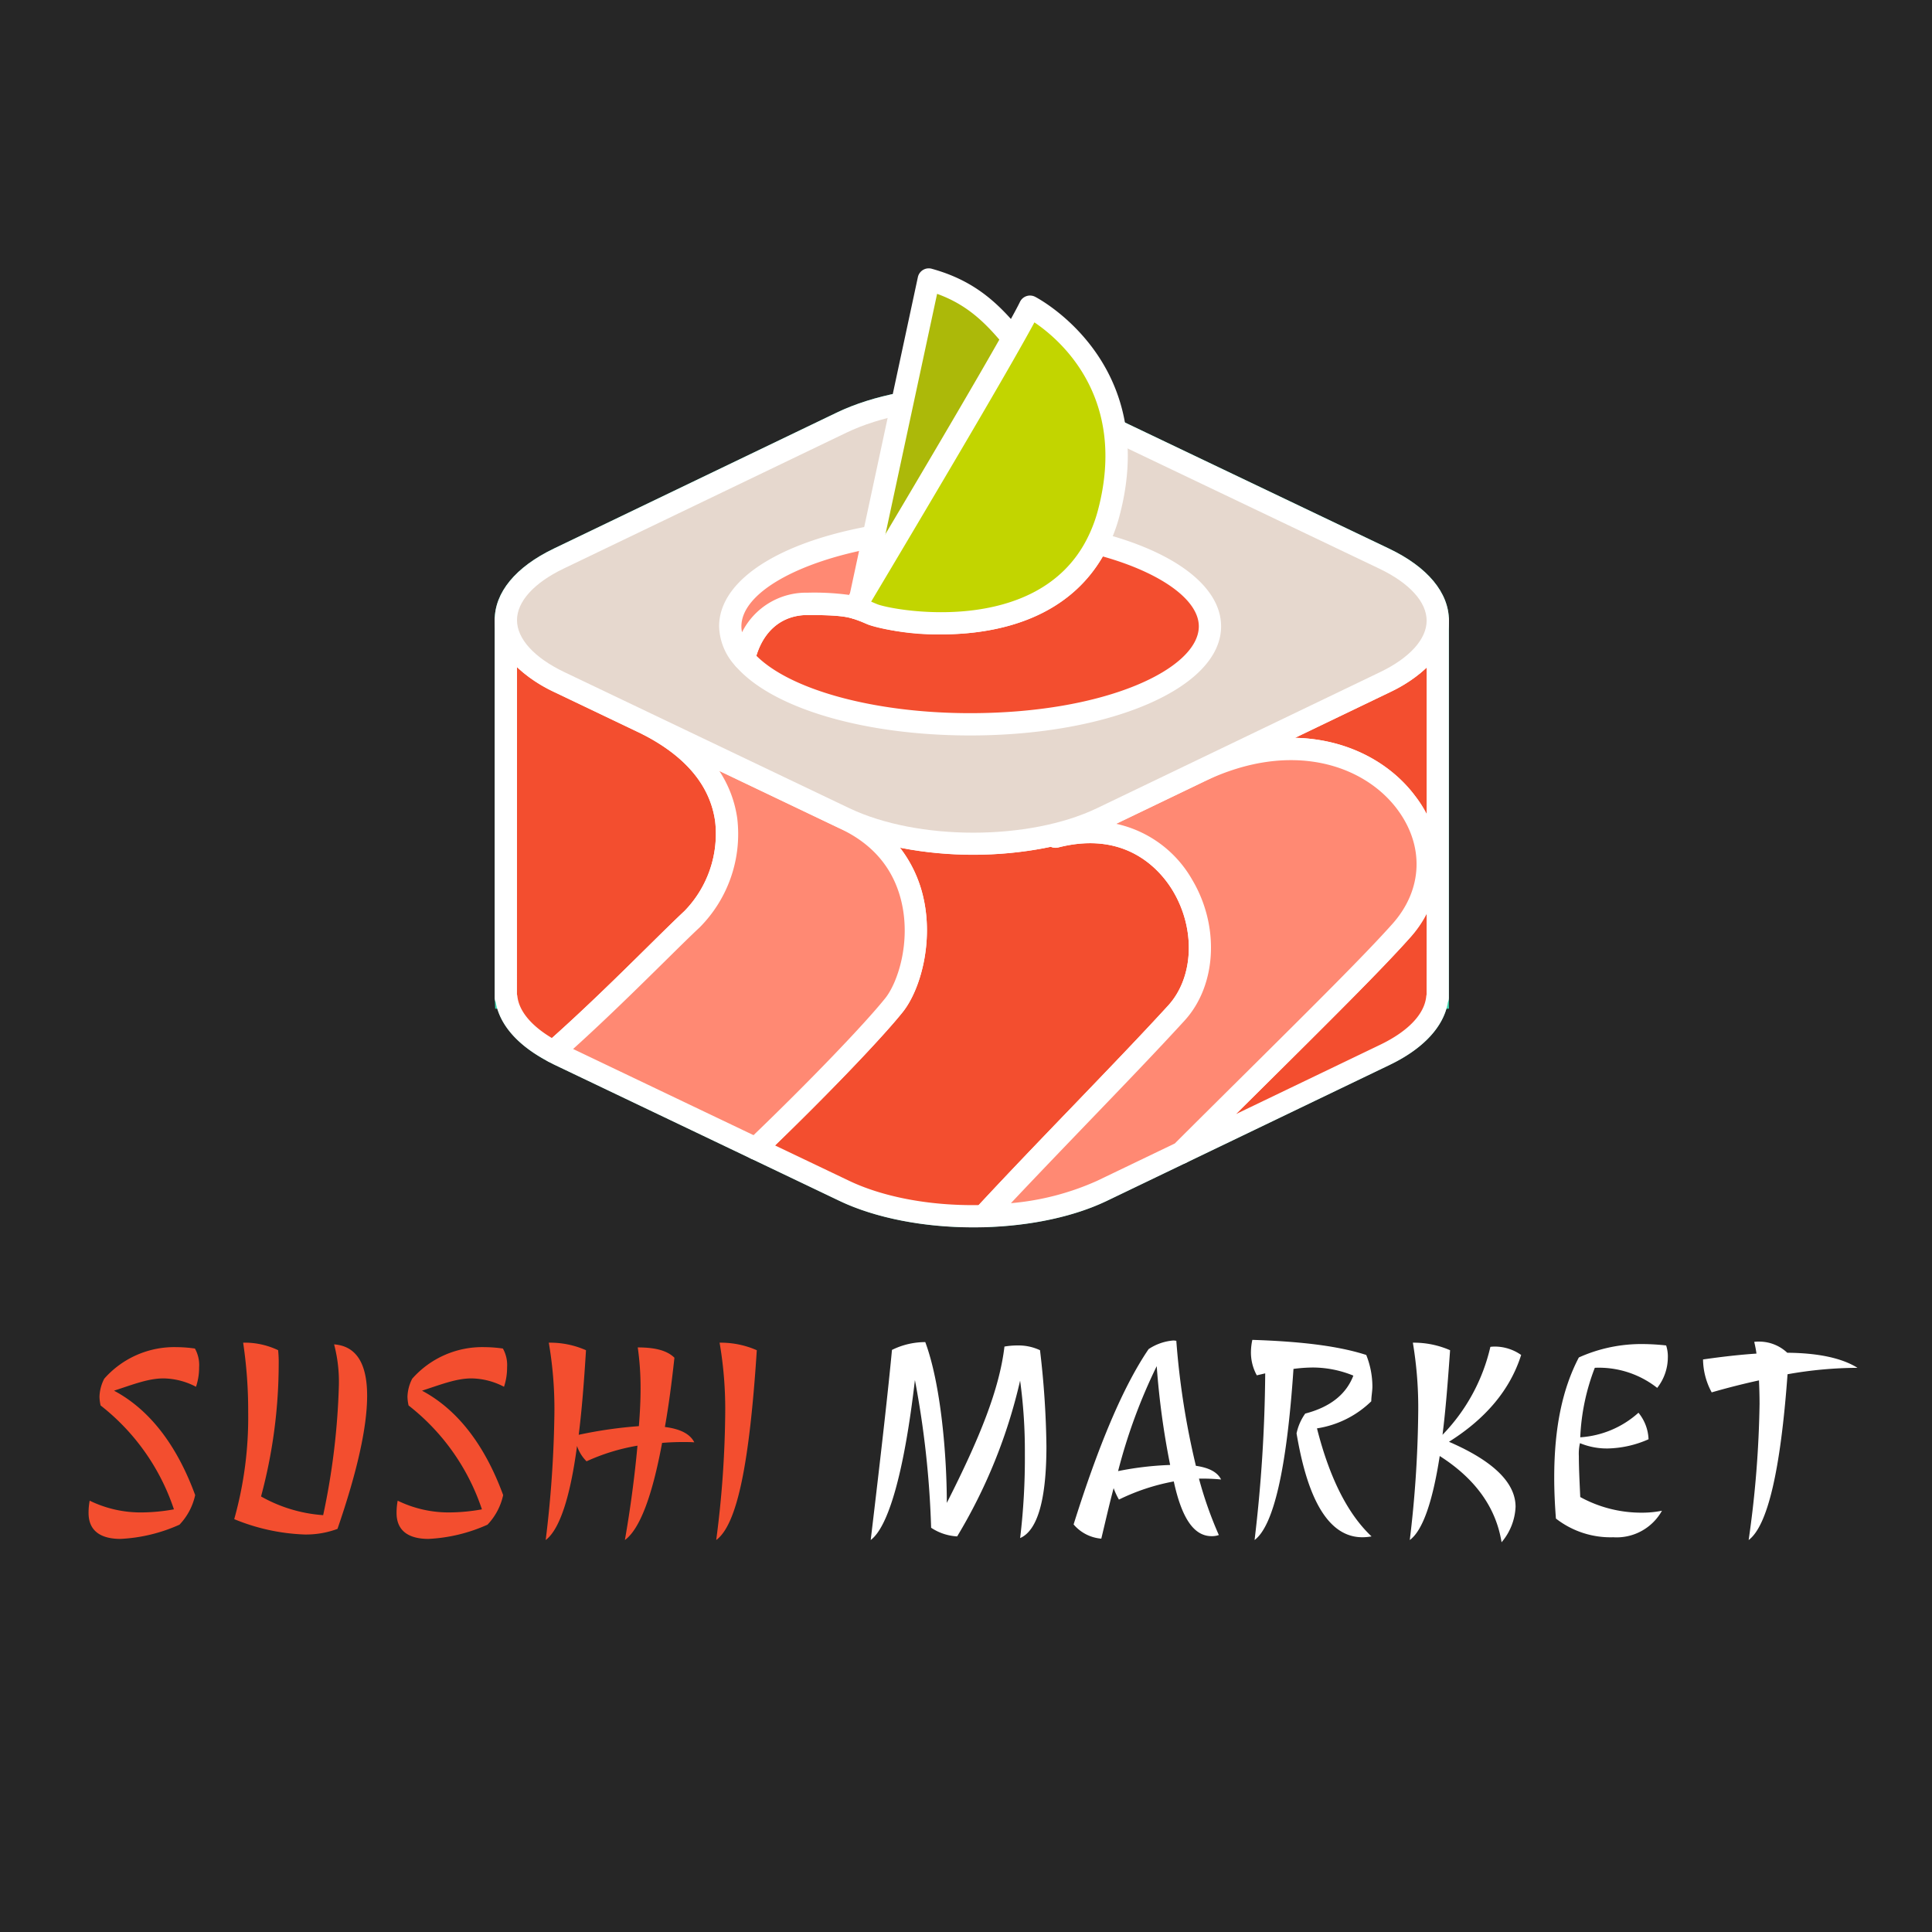 <svg xmlns="http://www.w3.org/2000/svg" width="310" height="310"><path fill="#262626" d="M0 0h310v310H0z"/><path data-name="Tracé 401" d="M23.007 242.673a29.88 29.88 0 004.9-.491 35.275 35.275 0 00-11.763-16.666 6.836 6.836 0 01-.181-1.388 6.667 6.667 0 01.766-2.909 14.985 14.985 0 0111.63-5.063 21.445 21.445 0 012.916.224 5.41 5.41 0 01.675 3 9.748 9.748 0 01-.5 3.136 11.541 11.541 0 00-5.208-1.343c-2.425 0-4.8.942-7.945 1.97 6.062 3.226 10.28 9.271 13.02 16.754a9.953 9.953 0 01-2.516 4.745 26.1 26.1 0 01-9.474 2.284c-2.874 0-5.117-1.073-5.117-4.164a10.794 10.794 0 01.179-1.972 18.647 18.647 0 008.618 1.883z" fill="#f34e2f"/><path data-name="Tracé 402" d="M39.822 226.637a73.8 73.8 0 00-.808-11.2 12.464 12.464 0 015.613 1.209 19.235 19.235 0 01.091 2.284 82.171 82.171 0 01-2.831 21.185 23.558 23.558 0 009.968 3 114.064 114.064 0 002.519-20.82 23.638 23.638 0 00-.766-6.584c3.548.267 5.3 3.045 5.3 8.241 0 4.927-1.526 12-4.757 21.366a14.478 14.478 0 01-5.3.9 32.543 32.543 0 01-11.267-2.463 60.367 60.367 0 002.238-17.118z" fill="#f34e2f"/><path data-name="Tracé 403" d="M72.426 242.673a29.906 29.906 0 004.9-.491 35.278 35.278 0 00-11.766-16.666 7.018 7.018 0 01-.179-1.388 6.7 6.7 0 01.763-2.909 15 15 0 0111.63-5.063 21.481 21.481 0 012.919.224 5.411 5.411 0 01.672 3 9.75 9.75 0 01-.494 3.136 11.541 11.541 0 00-5.208-1.343c-2.425 0-4.8.942-7.946 1.97 6.059 3.226 10.28 9.271 13.018 16.754a9.93 9.93 0 01-2.513 4.745 26.112 26.112 0 01-9.474 2.284c-2.874 0-5.117-1.073-5.117-4.164a10.591 10.591 0 01.179-1.972 18.633 18.633 0 008.616 1.883z" fill="#f34e2f"/><path data-name="Tracé 404" d="M88.956 226.906a62.983 62.983 0 00-.9-11.465 14.215 14.215 0 015.971 1.209c-.315 5.105-.675 9.674-1.169 13.571a70.143 70.143 0 019.653-1.388c.179-2.2.272-4.211.272-6.093a45.7 45.7 0 00-.451-6.539c2.783 0 4.714.491 5.883 1.655-.451 4.166-.944 7.838-1.529 11.11 2.47.312 4.044 1.118 4.717 2.463-.584-.045-1.214-.045-1.843-.045-1.166 0-2.2.045-3.322.136-1.617 8.732-3.637 13.883-5.971 15.586a187.16 187.16 0 002.02-15.14 32.662 32.662 0 00-8.172 2.509 6.178 6.178 0 01-1.526-2.463c-1.123 8.468-2.873 13.483-5.029 15.095a184.191 184.191 0 001.396-20.201z" fill="#f34e2f"/><path data-name="Tracé 405" d="M116.363 226.906a62.977 62.977 0 00-.9-11.465 14.355 14.355 0 015.971 1.209c-1.166 17.961-3.1 27.948-6.512 30.456a165.182 165.182 0 001.441-20.2z" fill="#f34e2f"/><path data-name="Tracé 406" d="M164.445 233.223a82.847 82.847 0 00-.763-11.692 85.1 85.1 0 01-10.1 24.993 8.387 8.387 0 01-4.178-1.388 150.716 150.716 0 00-2.6-23.7c-1.753 15.095-4.311 23.608-7.094 25.666q2.558-21.365 3.412-30.5a12.026 12.026 0 015.344-1.254c2.513 6.765 3.455 18.185 3.455 25.8 5.344-10.526 8.442-18.273 9.25-25.084a12.079 12.079 0 012.156-.179 8.1 8.1 0 013.548.763 143.076 143.076 0 011.03 15.407c0 8.6-1.435 13.526-4.218 14.737a107.519 107.519 0 00.758-13.569z" fill="#fff"/><path data-name="Tracé 407" d="M188.297 215.086c.136 0 .315.045.448.045a125.879 125.879 0 003.143 20.067c2.156.315 3.458 1.03 4.042 2.194a31.121 31.121 0 00-3.548-.134 62.207 62.207 0 003.188 9.047 3.324 3.324 0 01-1.168.179c-2.874 0-4.8-2.955-6.062-8.778a33.916 33.916 0 00-8.8 2.909 11.232 11.232 0 01-.851-1.834c-.677 2.509-1.3 5.284-1.979 8.105a6.516 6.516 0 01-4.445-2.284c4-12.72 7.948-22.127 12.035-28.129a8.366 8.366 0 013.997-1.387zm-8.892 20.961a50.635 50.635 0 018.353-.985 127.3 127.3 0 01-2.156-15.855 87.848 87.848 0 00-6.197 16.835z" fill="#fff"/><path data-name="Tracé 408" d="M219.221 217.41a13.726 13.726 0 01.987 5.06c0 .761-.179 1.614-.179 2.375a15.94 15.94 0 01-8.713 4.345q3.033 11.958 8.756 17.334a8.184 8.184 0 01-1.481.136c-6.87 0-9.386-9.81-10.552-16.664a8.434 8.434 0 011.393-3.181c3.949-1.028 6.555-3.045 7.721-6.09a17.268 17.268 0 00-6.555-1.3 24.684 24.684 0 00-3.052.224c-1.078 16.037-3.188 25.172-6.241 27.456a239.285 239.285 0 001.705-26.741l-1.347.315a7.567 7.567 0 01-.942-3.763 9.5 9.5 0 01.224-1.927c8.396.273 14.103 1.076 18.276 2.421z" fill="#fff"/><path data-name="Tracé 409" d="M231.012 233.626c-1.166 7.523-2.783 12-4.805 13.48a182.876 182.876 0 001.35-20.2 62.852 62.852 0 00-.856-11.465 14.526 14.526 0 015.973 1.209c-.36 5.105-.72 9.674-1.214 13.571a29.83 29.83 0 007.678-14.11 5.685 5.685 0 01.854-.045 7.377 7.377 0 014.085 1.345c-1.75 5.554-5.656 10.211-11.582 13.931 7.137 3.09 10.686 6.582 10.686 10.435a9.371 9.371 0 01-2.246 5.687c-.897-5.554-4.176-10.169-9.923-13.838z" fill="#fff"/><path data-name="Tracé 410" d="M249.384 237.073c0-7.929 1.3-14.2 3.951-19.261a24.39 24.39 0 0110.325-2.151 35.422 35.422 0 013.682.224 5.767 5.767 0 01.272 1.97 7.956 7.956 0 01-1.707 4.841 15.106 15.106 0 00-10.011-3.226 34.946 34.946 0 00-2.337 11.153 15.448 15.448 0 009.341-3.942 7.108 7.108 0 011.617 4.257 16.97 16.97 0 01-6.512 1.476 11.272 11.272 0 01-4.49-.851 7.389 7.389 0 00-.179 2.063c0 2.06.133 4.478.224 6.582a20.379 20.379 0 009.922 2.509 15.994 15.994 0 003.188-.312 8.326 8.326 0 01-7.812 4.257 14.254 14.254 0 01-9.2-3q-.276-3.499-.274-6.589z" fill="#fff"/><path data-name="Tracé 411" d="M281.834 217.191c-.088-.672-.222-1.3-.358-1.881a4.829 4.829 0 01.763-.043 6.583 6.583 0 014.536 1.788c5.117.045 8.847.9 11.27 2.42a65.27 65.27 0 00-11.224 1.03q-1.681 23.178-6.241 26.605a168.915 168.915 0 001.75-21.857c0-1.343-.045-2.6-.091-3.763a118.62 118.62 0 00-7.588 1.924 11.333 11.333 0 01-1.39-5.282c3.141-.454 5.971-.767 8.573-.941z" fill="#fff"/><path data-name="Tracé 412" d="M156.176 196.924c-7.769 0-15.545-1.416-21.481-4.249L89.001 170.85c-4.936-2.356-8.139-5.508-9.2-9h-.343l-.079-1.788V99.553c-.036-4.474 3.334-8.575 9.484-11.53l45.4-21.822c11.794-5.671 31.041-5.671 42.911 0l45.694 21.819c6.181 2.95 9.6 7.044 9.62 11.525v62.31h-.397c-1.023 3.489-4.187 6.639-9.088 8.995l-45.4 21.824c-5.894 2.831-13.656 4.25-21.427 4.25zm-73.22-37.472l.067.408c.329 2.847 3 5.6 7.521 7.764l45.694 21.822c11.015 5.263 28.88 5.26 39.816 0l45.4-21.822c4.483-2.153 7.111-4.905 7.4-7.743l.06-.6V99.56c-.019-2.99-2.785-6.019-7.588-8.313l-45.699-21.821c-11.012-5.26-28.875-5.26-39.818 0l-45.4 21.824c-4.762 2.289-7.481 5.311-7.454 8.291z" fill="#3fd5ae"/><g data-name="Groupe 75"><g data-name="Groupe 70"><path data-name="Tracé 413" d="M103.942 116.235l-14.169-6.768c-5.706-2.723-8.575-6.312-8.6-9.9v60.512h.079c.36 3.126 2.881 6.2 7.552 8.661 8.977-7.927 17.707-17.007 22.242-21.247 5.823-5.446 11.568-21.688-7.104-31.258z" fill="#f34e2f"/><path data-name="Tracé 414" d="M88.791 170.531a1.785 1.785 0 01-.832-.207c-6.055-3.193-7.948-6.849-8.42-9.519a1.69 1.69 0 01-.165-.725V99.569a1.789 1.789 0 011.781-1.788h.007a1.791 1.791 0 011.789 1.774v.114c.1 2.945 2.85 5.921 7.586 8.182l14.169 6.768.045.024c9.977 5.113 12.867 11.873 13.535 16.642a21.254 21.254 0 01-6.028 17.51c-1.5 1.4-3.458 3.338-5.737 5.587-4.683 4.624-10.514 10.375-16.549 15.7a1.777 1.777 0 01-1.181.449zm-5.84-10.969a1.378 1.378 0 01.067.312c.272 2.366 2.225 4.712 5.539 6.686 5.62-5.022 11.046-10.375 15.452-14.723 2.306-2.275 4.292-4.233 5.809-5.652a17.735 17.735 0 004.929-14.4c-.8-5.711-4.7-10.4-11.6-13.945l-14.146-6.758a22.735 22.735 0 01-6.043-4.035z" fill="#fff"/></g><g data-name="Groupe 71"><path data-name="Tracé 415" d="M169.36 134.245l-.579-.241c-10.855 2.482-24.311 1.586-33.315-2.714 15.307 7.109 12.338 24.554 7.972 30-3.412 4.252-12.6 13.821-22.179 23l14.208 6.784c6.131 2.928 14.329 4.268 22.365 4.054 10.12-10.924 22.568-23.438 30.914-32.569 9.462-10.346.536-33.394-19.386-28.314z" fill="#f34e2f"/><path data-name="Tracé 416" d="M156.187 196.938c-8.034 0-15.788-1.524-21.492-4.249l-14.21-6.787a1.79 1.79 0 01-.465-2.907c9.283-8.887 18.543-18.488 22.02-22.823 2-2.5 4.135-8.94 2.609-15.455a16.816 16.816 0 00-9.681-11.684c-.091-.041-.181-.086-.272-.129a1.788 1.788 0 011.524-3.236c.093.045.184.086.274.131 8.415 3.916 21.183 4.908 31.889 2.461a1.811 1.811 0 011.083.091l.041.019c9.107-2.113 17.2 1.133 21.752 8.723 4.483 7.481 3.98 17.017-1.192 22.673-4.3 4.707-9.631 10.247-15.271 16.108-5.282 5.489-10.743 11.167-15.655 16.471a1.789 1.789 0 01-1.264.572c-.565.014-1.13.021-1.69.021zm-31.832-13.151l11.882 5.673c5.437 2.6 12.946 4.032 20.8 3.9 4.793-5.165 10.07-10.652 15.18-15.96 5.623-5.849 10.936-11.37 15.209-16.044 4.13-4.516 4.452-12.264.763-18.421-1.821-3.039-7.269-9.797-18.386-6.959a1.8 1.8 0 01-1.128-.079l-.057-.024a61.362 61.362 0 01-24.211.148 20.356 20.356 0 013.725 7.881c1.693 7.235-.436 14.935-3.3 18.507-3.327 4.149-11.74 12.917-20.477 21.378z" fill="#fff"/></g><g data-name="Groupe 72"><path data-name="Tracé 417" d="M230.695 99.567c.019 3.589-2.8 7.175-8.468 9.9l-29.693 14.275c26.171-12.5 45.5 10.812 32.219 25.7-5.976 6.7-19.194 19.547-35.206 35.524l32.681-15.71c5.284-2.54 8.062-5.83 8.4-9.174h.069V99.567z" fill="#f34e2f"/><path data-name="Tracé 418" d="M189.546 186.751a1.787 1.787 0 01-1.261-3.055c4.1-4.094 8.024-7.984 11.687-11.618 10.635-10.554 19.039-18.889 23.446-23.829 4.886-5.475 5.177-12.536.756-18.426-5.28-7.039-16.874-11.143-30.869-4.469a1.788 1.788 0 01-1.545-3.224l29.69-14.274c4.755-2.284 7.473-5.3 7.457-8.279v-.007a1.788 1.788 0 011.784-1.788 1.787 1.787 0 011.786 1.779v60.519a1.762 1.762 0 01-.15.718c-.644 3.913-3.935 7.473-9.333 10.068l-32.673 15.71a1.778 1.778 0 01-.775.175zm39.363-40.2a19.554 19.554 0 01-2.821 4.078c-4.481 5.022-12.915 13.392-23.6 23.989q-2.039 2.021-4.183 4.149l23.14-11.124c4.483-2.156 7.111-4.905 7.4-7.745a1.755 1.755 0 01.06-.315zm1.788 13.528zm-22.894-41.693c8.508.188 15.312 4.071 19.232 9.29a20.091 20.091 0 011.874 3v-23.55a22.6 22.6 0 01-5.907 3.954z" fill="#fff"/></g><g data-name="Groupe 73"><path data-name="Tracé 419" d="M224.752 149.439c13.285-14.885-6.047-38.194-32.219-25.7l-15.7 7.547a38.453 38.453 0 01-8.05 2.714l.579.241c19.921-5.079 28.847 17.968 19.384 28.315-8.346 9.131-20.794 21.645-30.914 32.569 6.932-.186 13.745-1.526 19-4.054l12.715-6.112c16.011-15.973 29.229-28.821 35.205-35.52z" fill="#ff8973"/><path data-name="Tracé 420" d="M157.83 196.917a1.787 1.787 0 01-1.312-3c4.931-5.325 10.4-11.015 15.7-16.516 5.623-5.849 10.936-11.37 15.209-16.044 4.13-4.516 4.452-12.264.763-18.421-1.82-3.036-7.249-9.8-18.385-6.956a1.8 1.8 0 01-1.128-.079l-.579-.238a1.79 1.79 0 01.286-3.4 36.659 36.659 0 007.671-2.58l15.705-7.55c15.827-7.554 29.116-2.659 35.276 5.547a17.536 17.536 0 01-.947 22.952c-4.481 5.022-12.915 13.392-23.6 23.989-3.66 3.629-7.581 7.519-11.682 11.613a1.793 1.793 0 01-.489.343l-12.714 6.11c-5.256 2.525-12.259 4.03-19.726 4.23zm21.268-64.733a18.566 18.566 0 0112.159 8.909c4.483 7.481 3.98 17.017-1.192 22.673-4.3 4.707-9.631 10.247-15.271 16.108-4.2 4.371-8.52 8.859-12.586 13.182a42.6 42.6 0 0013.845-3.594l12.445-5.981c4.025-4.016 7.874-7.833 11.472-11.4 10.634-10.556 19.04-18.891 23.446-23.832 4.886-5.475 5.177-12.536.756-18.426-5.28-7.039-16.873-11.143-30.869-4.469zm10.447 52.779z" fill="#fff"/></g><g data-name="Groupe 74"><path data-name="Tracé 421" d="M143.437 161.292c4.366-5.446 7.335-22.892-7.972-30l-31.522-15.056c18.672 9.569 12.927 25.811 7.1 31.258-4.536 4.24-13.266 13.32-22.248 21.247.324.172.63.348.975.513l31.49 15.038c9.579-9.18 18.764-18.749 22.177-23z" fill="#ff8973"/><path data-name="Tracé 422" d="M121.258 186.077a1.806 1.806 0 01-.773-.174l-31.484-15.035a13.57 13.57 0 01-.713-.37l-.317-.169a1.79 1.79 0 01-.358-2.928c5.959-5.258 11.749-10.969 16.4-15.562 2.306-2.275 4.292-4.233 5.809-5.652a17.735 17.735 0 004.929-14.4c-.8-5.718-4.712-10.414-11.625-13.957a1.788 1.788 0 011.586-3.2l31.525 15.056a20.48 20.48 0 0111.895 14.224c1.693 7.235-.436 14.935-3.3 18.507-3.56 4.445-12.953 14.191-22.337 23.174a1.777 1.777 0 01-1.237.486zm-29.3-17.761l28.952 13.826c8.98-8.644 17.765-17.773 21.13-21.969 2-2.494 4.135-8.938 2.609-15.452-1.252-5.353-4.6-9.326-9.934-11.8l-19.287-9.209a18.545 18.545 0 012.866 7.583 21.254 21.254 0 01-6.028 17.51c-1.5 1.4-3.458 3.338-5.737 5.587-4.172 4.109-9.249 9.117-14.571 13.924z" fill="#fff"/></g></g><g data-name="Groupe 79"><g data-name="Groupe 78"><g data-name="Groupe 77"><g data-name="Groupe 76"><path data-name="Tracé 423" d="M222.091 89.634L176.4 67.812c-11.42-5.454-30.02-5.454-41.366 0l-45.4 21.824c-11.346 5.454-11.284 14.365.136 19.819l45.692 21.822c11.42 5.454 30.02 5.454 41.366 0l45.4-21.822c11.346-5.456 11.284-14.367-.136-19.821" fill="#e6d8ce"/><path data-name="Tracé 424" d="M156.176 137.14c-7.769 0-15.545-1.416-21.481-4.249l-45.694-21.82c-6.2-2.959-9.617-7.066-9.622-11.558-.007-4.464 3.362-8.544 9.484-11.484l45.4-21.822c11.794-5.671 31.041-5.671 42.911 0l45.694 21.819c6.2 2.959 9.615 7.066 9.62 11.561.007 4.464-3.362 8.544-9.481 11.484l-45.4 21.824c-5.898 2.826-13.66 4.245-21.431 4.245zm-.485-71.658c-7.209 0-14.408 1.314-19.878 3.942l-45.4 21.824c-4.743 2.28-7.461 5.287-7.457 8.258 0 2.993 2.769 6.033 7.588 8.334l45.694 21.822c11.015 5.263 28.88 5.26 39.816 0l45.4-21.822c4.743-2.28 7.461-5.291 7.457-8.26 0-3-2.769-6.035-7.585-8.334l-45.699-21.819c-5.506-2.631-12.729-3.945-19.936-3.945z" fill="#fff"/></g></g></g></g><g data-name="Groupe 80"><path data-name="Tracé 425" d="M176.054 87.194c-8.609 17.1-33.332 12.507-36.015 11.391a24.665 24.665 0 00-2.907-1.1c-1.5-.415-3.386-.6-7.526-.6-5.468 0-9.009 3.637-10.23 8.818 5.265 6.119 19.5 10.511 36.282 10.511 21.254 0 38.485-7.035 38.485-15.715 0-5.61-7.237-10.527-18.089-13.305z" fill="#f34e2f"/><path data-name="Tracé 426" d="M155.656 118.008c-17.043 0-31.815-4.371-37.634-11.134a1.79 1.79 0 01-.386-1.576c1.5-6.384 5.981-10.194 11.973-10.194 4.147 0 6.241.172 8 .658a21.222 21.222 0 012.64.971l.477.2c2.4.992 25.73 5.349 33.728-10.54a1.786 1.786 0 012.041-.93c12.171 3.117 19.437 8.737 19.437 15.04 0 9.817-17.692 17.505-40.276 17.505zm-34.293-12.791c5.547 5.539 19.1 9.214 34.293 9.214 21.953 0 36.7-7.2 36.7-13.929 0-4.23-6-8.563-15.4-11.215-9.782 16.847-34.515 12.226-37.6 10.948l-.484-.2a18.9 18.9 0 00-2.208-.823c-1.185-.327-2.778-.529-7.051-.529-4.008-.002-6.972 2.366-8.25 6.534z" fill="#fff"/></g><g data-name="Groupe 81"><path data-name="Tracé 427" d="M129.606 96.89c4.14 0 6.026.181 7.526.6 1.953-3.272 4.443-7.447 7.142-12-15.7 1.982-27.1 7.955-27.1 15.016a8.022 8.022 0 002.2 5.2c1.223-5.18 4.762-8.816 10.232-8.816z" fill="#ff8973"/><path data-name="Tracé 428" d="M119.379 107.5a1.79 1.79 0 01-1.357-.622 9.731 9.731 0 01-2.637-6.372c0-8 11.251-14.591 28.668-16.79a1.8 1.8 0 011.719.794 1.785 1.785 0 01.041 1.893c-2.7 4.555-5.189 8.73-7.142 12a1.773 1.773 0 01-2.01.808c-1.185-.327-2.778-.529-7.051-.529s-7.376 2.711-8.489 7.438a1.786 1.786 0 01-1.741 1.378zm21.433-19.678c-12.862 2.261-21.85 7.376-21.85 12.684a4.372 4.372 0 00.1.94 11.506 11.506 0 0110.547-6.346 41.324 41.324 0 016.651.36c1.338-2.238 2.883-4.835 4.552-7.642z" fill="#fff"/></g><g data-name="Groupe 82"><path data-name="Tracé 429" d="M149.025 44.85l-10.972 51.1 31.3-10.13s2.959-19.182-2.621-26.2-8.965-12.35-17.707-14.77z" fill="#acb909"/><path data-name="Tracé 430" d="M138.053 97.734a1.788 1.788 0 01-1.75-2.163l10.974-51.1a1.785 1.785 0 012.225-1.347c8.413 2.33 12.193 7.161 16.976 13.275l1.65 2.1c6 7.545 3.117 26.774 2.99 27.59a1.786 1.786 0 01-1.219 1.428l-31.3 10.127a1.733 1.733 0 01-.546.09zm12.309-50.585l-9.913 46.14 27.287-8.828c.756-5.835 1.5-18.819-2.409-23.732l-1.667-2.12c-4.152-5.31-7.255-9.276-13.297-11.46z" fill="#fff"/></g><g data-name="Groupe 83"><path data-name="Tracé 431" d="M137.132 97.486a24.663 24.663 0 012.907 1.1c2.683 1.116 27.406 5.706 36.015-11.391a24.986 24.986 0 001.834-4.826c6.066-22.752-11.16-32.433-12.615-33.16-1.97 4.071-12.5 21.958-21 36.282a5130.247 5130.247 0 01-7.141 11.995z" fill="#c2d500"/><path data-name="Tracé 432" d="M151.046 101.79a38.772 38.772 0 01-11.694-1.555l-.484-.2a18.9 18.9 0 00-2.208-.823 1.791 1.791 0 01-1.064-2.64c1.953-3.272 4.443-7.447 7.142-11.995 12.15-20.47 19.385-32.97 20.925-36.146a1.786 1.786 0 012.408-.82c.2.1 20.164 10.39 13.545 35.218a26.353 26.353 0 01-1.967 5.172c-5.649 11.218-17.51 13.789-26.603 13.789zm-11.265-5.255l.467.2.477.2c2.4.992 25.73 5.349 33.728-10.54a22.968 22.968 0 001.707-4.485c4.826-18.111-6.05-27.4-10.182-30.182-3.291 6.124-12.55 21.85-20.167 34.675-2.21 3.726-4.279 7.201-6.03 10.132z" fill="#fff"/></g></svg>